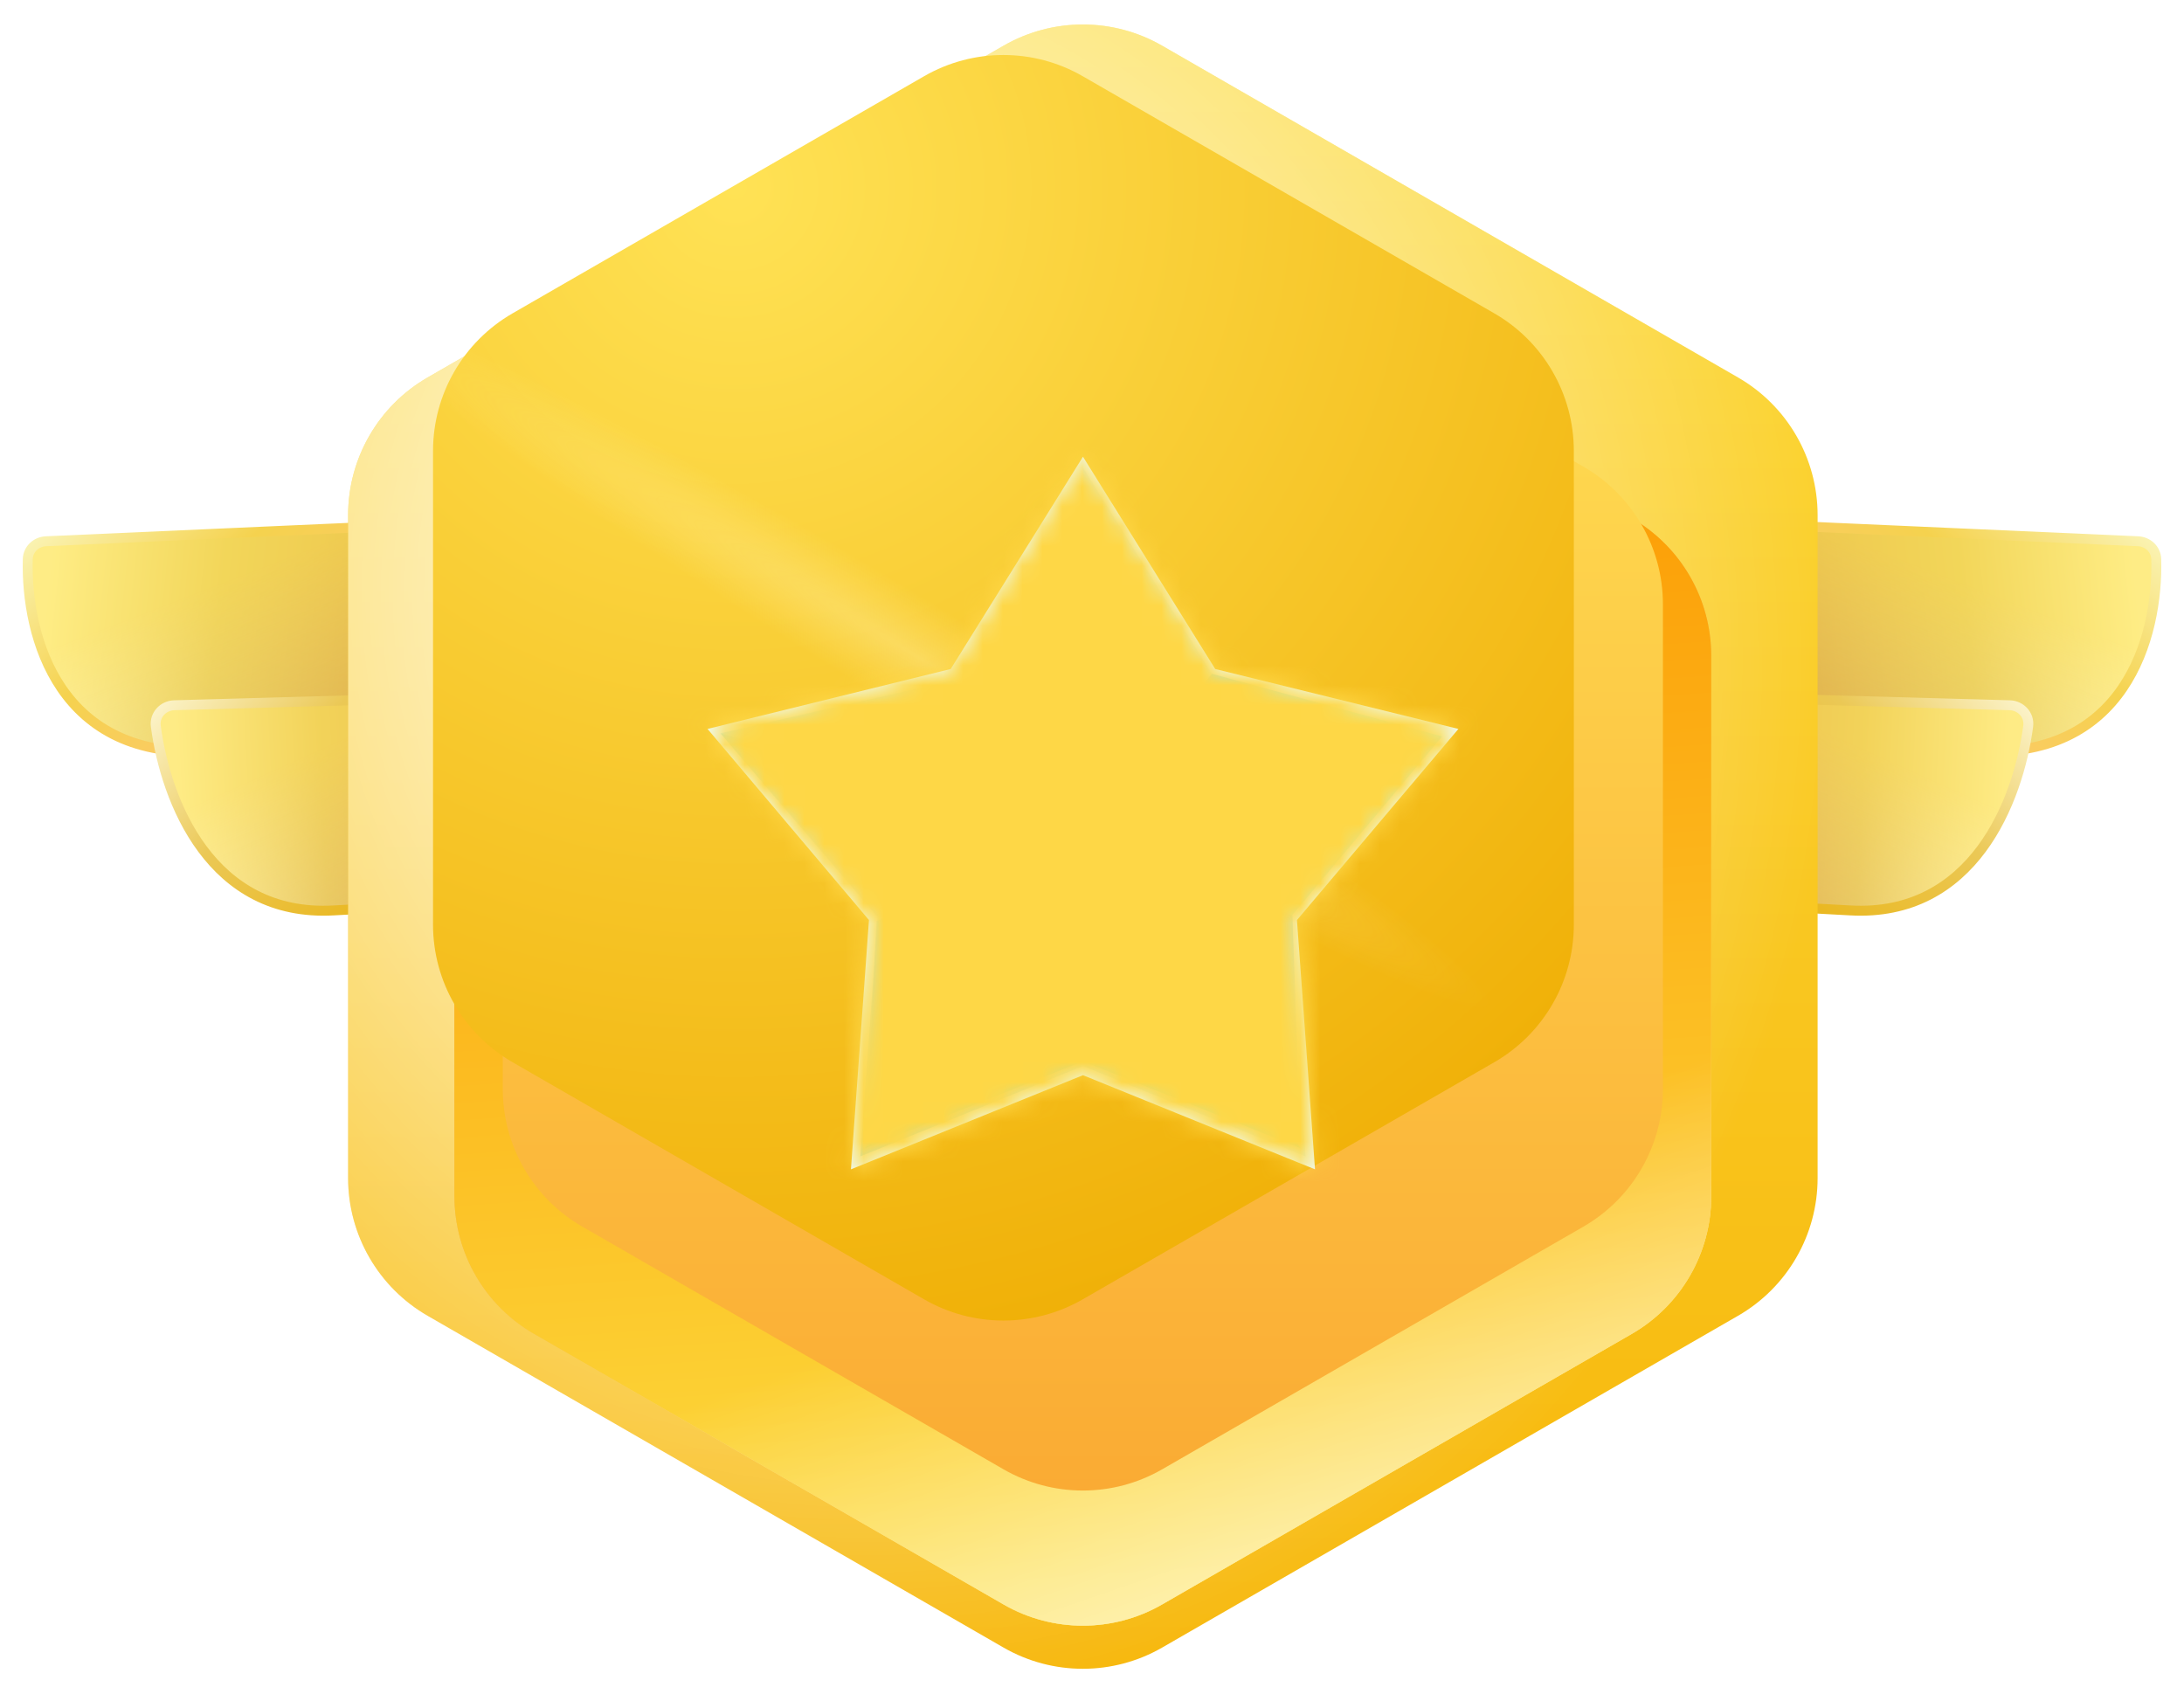 <svg width="110" height="86" viewBox="0 0 110 86" fill="none" xmlns="http://www.w3.org/2000/svg">
<path d="M10.615 37.818C2.968 38.366 1.296 32.072 1.398 28.163C1.411 27.664 1.82 27.281 2.317 27.259L36.973 25.722C37.511 25.698 37.969 26.107 38.009 26.646L38.629 35.07C38.67 35.63 38.248 36.117 37.689 36.148C31.308 36.506 18.419 37.259 10.615 37.818Z" fill="url(#paint0_linear_13_2163)"/>
<path d="M10.615 37.818C2.968 38.366 1.296 32.072 1.398 28.163C1.411 27.664 1.82 27.281 2.317 27.259L36.973 25.722C37.511 25.698 37.969 26.107 38.009 26.646L38.629 35.07C38.67 35.63 38.248 36.117 37.689 36.148C31.308 36.506 18.419 37.259 10.615 37.818Z" fill="url(#paint1_linear_13_2163)"/>
<path d="M10.615 37.818C2.968 38.366 1.296 32.072 1.398 28.163C1.411 27.664 1.82 27.281 2.317 27.259L36.973 25.722C37.511 25.698 37.969 26.107 38.009 26.646L38.629 35.07C38.67 35.63 38.248 36.117 37.689 36.148C31.308 36.506 18.419 37.259 10.615 37.818Z" stroke="url(#paint2_linear_13_2163)" stroke-width="0.5"/>
<path d="M16.816 45.851C10.619 46.205 8.344 40.337 7.847 36.572C7.773 36.013 8.215 35.534 8.777 35.519L37.803 34.705C38.314 34.69 38.752 35.066 38.817 35.574L39.868 43.706C39.944 44.292 39.504 44.817 38.916 44.841C33.56 45.051 23.147 45.488 16.816 45.851Z" fill="url(#paint3_linear_13_2163)"/>
<path d="M16.816 45.851C10.619 46.205 8.344 40.337 7.847 36.572C7.773 36.013 8.215 35.534 8.777 35.519L37.803 34.705C38.314 34.69 38.752 35.066 38.817 35.574L39.868 43.706C39.944 44.292 39.504 44.817 38.916 44.841C33.56 45.051 23.147 45.488 16.816 45.851Z" fill="url(#paint4_linear_13_2163)"/>
<path d="M16.816 45.851C10.619 46.205 8.344 40.337 7.847 36.572C7.773 36.013 8.215 35.534 8.777 35.519L37.803 34.705C38.314 34.69 38.752 35.066 38.817 35.574L39.868 43.706C39.944 44.292 39.504 44.817 38.916 44.841C33.56 45.051 23.147 45.488 16.816 45.851Z" stroke="url(#paint5_linear_13_2163)" stroke-width="0.5"/>
<path d="M99.385 37.818C107.033 38.366 108.705 32.072 108.603 28.163C108.59 27.664 108.18 27.281 107.684 27.259L73.028 25.722C72.49 25.698 72.031 26.107 71.992 26.646L71.372 35.07C71.331 35.63 71.752 36.117 72.311 36.148C78.693 36.506 91.582 37.259 99.385 37.818Z" fill="url(#paint6_linear_13_2163)"/>
<path d="M99.385 37.818C107.033 38.366 108.705 32.072 108.603 28.163C108.59 27.664 108.18 27.281 107.684 27.259L73.028 25.722C72.49 25.698 72.031 26.107 71.992 26.646L71.372 35.07C71.331 35.63 71.752 36.117 72.311 36.148C78.693 36.506 91.582 37.259 99.385 37.818Z" fill="url(#paint7_linear_13_2163)"/>
<path d="M99.385 37.818C107.033 38.366 108.705 32.072 108.603 28.163C108.59 27.664 108.18 27.281 107.684 27.259L73.028 25.722C72.49 25.698 72.031 26.107 71.992 26.646L71.372 35.07C71.331 35.63 71.752 36.117 72.311 36.148C78.693 36.506 91.582 37.259 99.385 37.818Z" stroke="url(#paint8_linear_13_2163)" stroke-width="0.5"/>
<path d="M93.184 45.851C99.38 46.205 101.655 40.337 102.153 36.572C102.226 36.013 101.785 35.534 101.223 35.519L72.196 34.705C71.686 34.69 71.248 35.066 71.182 35.574L70.132 43.706C70.056 44.292 70.496 44.817 71.084 44.841C76.439 45.051 86.853 45.488 93.184 45.851Z" fill="url(#paint9_linear_13_2163)"/>
<path d="M93.184 45.851C99.38 46.205 101.655 40.337 102.153 36.572C102.226 36.013 101.785 35.534 101.223 35.519L72.196 34.705C71.686 34.69 71.248 35.066 71.182 35.574L70.132 43.706C70.056 44.292 70.496 44.817 71.084 44.841C76.439 45.051 86.853 45.488 93.184 45.851Z" fill="url(#paint10_linear_13_2163)"/>
<path d="M93.184 45.851C99.38 46.205 101.655 40.337 102.153 36.572C102.226 36.013 101.785 35.534 101.223 35.519L72.196 34.705C71.686 34.69 71.248 35.066 71.182 35.574L70.132 43.706C70.056 44.292 70.496 44.817 71.084 44.841C76.439 45.051 86.853 45.488 93.184 45.851Z" stroke="url(#paint11_linear_13_2163)" stroke-width="0.5"/>
<path d="M50.546 2.301C53.018 0.877 56.061 0.877 58.533 2.301L87.539 19.011C90.018 20.439 91.546 23.082 91.546 25.943V59.334C91.546 62.195 90.018 64.838 87.539 66.266L58.533 82.977C56.061 84.401 53.018 84.401 50.546 82.977L21.539 66.266C19.06 64.838 17.533 62.195 17.533 59.334V25.943C17.533 23.082 19.06 20.439 21.539 19.011L50.546 2.301Z" fill="url(#paint12_linear_13_2163)"/>
<path d="M50.546 2.301C53.018 0.877 56.061 0.877 58.533 2.301L87.539 19.011C90.018 20.439 91.546 23.082 91.546 25.943V59.334C91.546 62.195 90.018 64.838 87.539 66.266L58.533 82.977C56.061 84.401 53.018 84.401 50.546 82.977L21.539 66.266C19.06 64.838 17.533 62.195 17.533 59.334V25.943C17.533 23.082 19.06 20.439 21.539 19.011L50.546 2.301Z" fill="url(#paint13_radial_13_2163)"/>
<g filter="url(#filter0_i_13_2163)">
<path d="M50.545 8.472C53.017 7.048 56.061 7.048 58.532 8.472L82.183 22.097C84.662 23.525 86.189 26.168 86.189 29.029V56.249C86.189 59.109 84.662 61.752 82.183 63.181L58.532 76.805C56.061 78.23 53.017 78.23 50.545 76.805L26.895 63.181C24.416 61.752 22.889 59.109 22.889 56.249V29.029C22.889 26.168 24.416 23.525 26.895 22.097L50.545 8.472Z" fill="url(#paint14_linear_13_2163)"/>
<path d="M50.545 8.472C53.017 7.048 56.061 7.048 58.532 8.472L82.183 22.097C84.662 23.525 86.189 26.168 86.189 29.029V56.249C86.189 59.109 84.662 61.752 82.183 63.181L58.532 76.805C56.061 78.23 53.017 78.23 50.545 76.805L26.895 63.181C24.416 61.752 22.889 59.109 22.889 56.249V29.029C22.889 26.168 24.416 23.525 26.895 22.097L50.545 8.472Z" fill="url(#paint15_linear_13_2163)"/>
<path d="M50.545 8.472C53.017 7.048 56.061 7.048 58.532 8.472L82.183 22.097C84.662 23.525 86.189 26.168 86.189 29.029V56.249C86.189 59.109 84.662 61.752 82.183 63.181L58.532 76.805C56.061 78.23 53.017 78.23 50.545 76.805L26.895 63.181C24.416 61.752 22.889 59.109 22.889 56.249V29.029C22.889 26.168 24.416 23.525 26.895 22.097L50.545 8.472Z" fill="url(#paint16_linear_13_2163)"/>
</g>
<path d="M50.546 11.277C53.018 9.853 56.061 9.853 58.533 11.277L79.749 23.5C82.227 24.928 83.755 27.571 83.755 30.431V54.846C83.755 57.707 82.227 60.35 79.749 61.778L58.533 74C56.061 75.424 53.018 75.424 50.546 74L29.33 61.778C26.851 60.35 25.323 57.707 25.323 54.846V30.431C25.323 27.571 26.851 24.928 29.33 23.5L50.546 11.277Z" fill="url(#paint17_linear_13_2163)"/>
<g filter="url(#filter1_i_13_2163)">
<path d="M50.545 11.838C53.017 10.414 56.061 10.414 58.532 11.838L79.261 23.78C81.74 25.208 83.268 27.851 83.268 30.712V54.566C83.268 57.426 81.74 60.069 79.261 61.498L58.532 73.439C56.06 74.863 53.017 74.863 50.545 73.439L29.817 61.498C27.338 60.069 25.81 57.426 25.81 54.566V30.712C25.81 27.851 27.338 25.208 29.817 23.78L50.545 11.838Z" fill="url(#paint18_radial_13_2163)"/>
<path d="M50.545 11.838C53.017 10.414 56.061 10.414 58.532 11.838L79.261 23.78C81.74 25.208 83.268 27.851 83.268 30.712V54.566C83.268 57.426 81.74 60.069 79.261 61.498L58.532 73.439C56.06 74.863 53.017 74.863 50.545 73.439L29.817 61.498C27.338 60.069 25.81 57.426 25.81 54.566V30.712C25.81 27.851 27.338 25.208 29.817 23.78L50.545 11.838Z" fill="url(#paint19_angular_13_2163)" fill-opacity="0.3"/>
</g>
<path d="M54.545 23.002L61.206 33.693L73.454 36.711L65.323 46.336L66.232 58.891L54.545 54.149L42.859 58.891L43.767 46.336L35.636 36.711L47.884 33.693L54.545 23.002Z" fill="#ECFEFF"/>
<path d="M54.545 23.812L60.934 34.066L72.682 36.961L64.883 46.193L65.754 58.236L54.545 53.688L43.335 58.236L44.206 46.193L36.407 36.961L48.155 34.066L54.545 23.812Z" fill="#EAFFFA"/>
<path d="M54.545 42.032V23.556L61.037 33.934L54.545 42.032Z" fill="url(#paint20_linear_13_2163)" fill-opacity="0.1"/>
<path d="M54.545 42.031L72.642 37.092L61.037 33.934L54.545 42.031Z" fill="url(#paint21_linear_13_2163)" fill-opacity="0.5"/>
<path d="M54.545 42.032L72.63 37.092L65.094 46.08L54.545 42.032Z" fill="url(#paint22_linear_13_2163)"/>
<path d="M54.545 42.032L65.5 57.822L65.094 46.08L54.545 42.032Z" fill="url(#paint23_linear_13_2163)"/>
<path d="M54.139 42.436L36.286 36.93L48.053 34.258L54.139 42.436Z" fill="url(#paint24_linear_13_2163)"/>
<path d="M54.545 42.032L36.286 36.93L44.239 46.242L54.545 42.032Z" fill="url(#paint25_linear_13_2163)"/>
<path d="M54.545 42.032L65.501 57.822L54.545 53.449L54.545 42.032Z" fill="url(#paint26_linear_13_2163)"/>
<path d="M54.545 42.032L43.589 57.822L54.545 53.449L54.545 42.032Z" fill="url(#paint27_linear_13_2163)"/>
<path d="M54.545 42.032L43.589 57.822L44.141 46.392L54.545 42.032Z" fill="url(#paint28_linear_13_2163)"/>
<path d="M54.545 23.812L60.934 34.066L72.682 36.961L64.883 46.193L65.754 58.236L54.545 53.688L43.335 58.236L44.206 46.193L36.407 36.961L48.155 34.066L54.545 23.812Z" fill="url(#paint29_radial_13_2163)" fill-opacity="0.4"/>
<mask id="mask0_13_2163" style="mask-type:alpha" maskUnits="userSpaceOnUse" x="35" y="23" width="39" height="36">
<path d="M54.545 23.002L61.206 33.693L73.454 36.711L65.323 46.336L66.232 58.891L54.545 54.149L42.859 58.891L43.767 46.336L35.636 36.711L47.884 33.693L54.545 23.002Z" fill="#ECFEFF"/>
<path d="M54.545 23.812L60.934 34.066L72.682 36.961L64.883 46.193L65.754 58.236L54.545 53.688L43.335 58.236L44.206 46.193L36.407 36.961L48.155 34.066L54.545 23.812Z" fill="#EAFFFA"/>
<path d="M54.545 42.032V23.556L61.037 33.934L54.545 42.032Z" fill="url(#paint30_linear_13_2163)" fill-opacity="0.1"/>
<path d="M54.545 42.031L72.642 37.092L61.037 33.934L54.545 42.031Z" fill="url(#paint31_linear_13_2163)" fill-opacity="0.5"/>
<path d="M54.545 42.032L72.63 37.092L65.094 46.08L54.545 42.032Z" fill="url(#paint32_linear_13_2163)"/>
<path d="M54.545 42.032L65.5 57.822L65.094 46.08L54.545 42.032Z" fill="url(#paint33_linear_13_2163)"/>
<path d="M54.139 42.436L36.286 36.93L48.053 34.258L54.139 42.436Z" fill="url(#paint34_linear_13_2163)"/>
<path d="M54.545 42.032L36.286 36.93L44.239 46.242L54.545 42.032Z" fill="url(#paint35_linear_13_2163)"/>
<path d="M54.545 42.032L65.501 57.822L54.545 53.449L54.545 42.032Z" fill="url(#paint36_linear_13_2163)"/>
<path d="M54.545 42.032L43.589 57.822L54.545 53.449L54.545 42.032Z" fill="url(#paint37_linear_13_2163)"/>
<path d="M54.545 42.032L43.589 57.822L44.141 46.392L54.545 42.032Z" fill="url(#paint38_linear_13_2163)"/>
<path d="M54.545 23.812L60.934 34.066L72.682 36.961L64.883 46.193L65.754 58.236L54.545 53.688L43.335 58.236L44.206 46.193L36.407 36.961L48.155 34.066L54.545 23.812Z" fill="url(#paint39_radial_13_2163)" fill-opacity="0.4"/>
</mask>
<g mask="url(#mask0_13_2163)">
<g style="mix-blend-mode:color">
<rect x="24.177" y="13.465" width="55.664" height="55.543" fill="#FED746"/>
</g>
</g>
<defs>
<filter id="filter0_i_13_2163" x="22.889" y="7.404" width="63.301" height="73.469" filterUnits="userSpaceOnUse" color-interpolation-filters="sRGB">
<feFlood flood-opacity="0" result="BackgroundImageFix"/>
<feBlend mode="normal" in="SourceGraphic" in2="BackgroundImageFix" result="shape"/>
<feColorMatrix in="SourceAlpha" type="matrix" values="0 0 0 0 0 0 0 0 0 0 0 0 0 0 0 0 0 0 127 0" result="hardAlpha"/>
<feOffset dy="4"/>
<feGaussianBlur stdDeviation="1.5"/>
<feComposite in2="hardAlpha" operator="arithmetic" k2="-1" k3="1"/>
<feColorMatrix type="matrix" values="0 0 0 0 0.646 0 0 0 0 0.313 0 0 0 0 0.086 0 0 0 0.25 0"/>
<feBlend mode="normal" in2="shape" result="effect1_innerShadow_13_2163"/>
</filter>
<filter id="filter1_i_13_2163" x="21.81" y="2.77" width="61.458" height="71.737" filterUnits="userSpaceOnUse" color-interpolation-filters="sRGB">
<feFlood flood-opacity="0" result="BackgroundImageFix"/>
<feBlend mode="normal" in="SourceGraphic" in2="BackgroundImageFix" result="shape"/>
<feColorMatrix in="SourceAlpha" type="matrix" values="0 0 0 0 0 0 0 0 0 0 0 0 0 0 0 0 0 0 127 0" result="hardAlpha"/>
<feOffset dx="-4" dy="-8"/>
<feGaussianBlur stdDeviation="12"/>
<feComposite in2="hardAlpha" operator="arithmetic" k2="-1" k3="1"/>
<feColorMatrix type="matrix" values="0 0 0 0 0.812 0 0 0 0 0.475 0 0 0 0 0 0 0 0 0.15 0"/>
<feBlend mode="normal" in2="shape" result="effect1_innerShadow_13_2163"/>
</filter>
<linearGradient id="paint0_linear_13_2163" x1="2.255" y1="31.337" x2="21.897" y2="33.401" gradientUnits="userSpaceOnUse">
<stop stop-color="#FDFBCC"/>
<stop offset="0.438" stop-color="#DFC360"/>
<stop offset="1" stop-color="#D19337"/>
</linearGradient>
<linearGradient id="paint1_linear_13_2163" x1="13.235" y1="24.991" x2="20.517" y2="43.827" gradientUnits="userSpaceOnUse">
<stop offset="0.165" stop-color="#FFE255" stop-opacity="0.6"/>
<stop offset="1" stop-color="#FFEB86" stop-opacity="0"/>
</linearGradient>
<linearGradient id="paint2_linear_13_2163" x1="-0.379" y1="27.076" x2="11.567" y2="41.117" gradientUnits="userSpaceOnUse">
<stop stop-color="#FBF9C5"/>
<stop offset="0.458" stop-color="#F5D24E"/>
<stop offset="1" stop-color="#FFC672"/>
</linearGradient>
<linearGradient id="paint3_linear_13_2163" x1="8.967" y1="39.445" x2="25.468" y2="38.626" gradientUnits="userSpaceOnUse">
<stop stop-color="#FDF8CC"/>
<stop offset="0.438" stop-color="#DFBB60"/>
<stop offset="1" stop-color="#D18137"/>
</linearGradient>
<linearGradient id="paint4_linear_13_2163" x1="17.498" y1="33.465" x2="25.768" y2="51.873" gradientUnits="userSpaceOnUse">
<stop offset="0.165" stop-color="#FFE255" stop-opacity="0.6"/>
<stop offset="1" stop-color="#FFEB86" stop-opacity="0"/>
</linearGradient>
<linearGradient id="paint5_linear_13_2163" x1="6.194" y1="35.296" x2="19.561" y2="47.374" gradientUnits="userSpaceOnUse">
<stop stop-color="#FFFCE1"/>
<stop offset="0.458" stop-color="#EBC855"/>
<stop offset="1" stop-color="#EAB415"/>
</linearGradient>
<linearGradient id="paint6_linear_13_2163" x1="107.745" y1="31.337" x2="88.104" y2="33.401" gradientUnits="userSpaceOnUse">
<stop stop-color="#FDFBCC"/>
<stop offset="0.438" stop-color="#DFC360"/>
<stop offset="1" stop-color="#D19337"/>
</linearGradient>
<linearGradient id="paint7_linear_13_2163" x1="96.766" y1="24.991" x2="89.483" y2="43.827" gradientUnits="userSpaceOnUse">
<stop offset="0.165" stop-color="#FFE255" stop-opacity="0.6"/>
<stop offset="1" stop-color="#FFEB86" stop-opacity="0"/>
</linearGradient>
<linearGradient id="paint8_linear_13_2163" x1="110.38" y1="27.076" x2="98.433" y2="41.117" gradientUnits="userSpaceOnUse">
<stop stop-color="#FBF9C5"/>
<stop offset="0.458" stop-color="#F5D24E"/>
<stop offset="1" stop-color="#FFC672"/>
</linearGradient>
<linearGradient id="paint9_linear_13_2163" x1="101.033" y1="39.445" x2="84.532" y2="38.626" gradientUnits="userSpaceOnUse">
<stop stop-color="#FDF8CC"/>
<stop offset="0.438" stop-color="#DFBB60"/>
<stop offset="1" stop-color="#D18137"/>
</linearGradient>
<linearGradient id="paint10_linear_13_2163" x1="92.501" y1="33.465" x2="84.231" y2="51.873" gradientUnits="userSpaceOnUse">
<stop offset="0.165" stop-color="#FFE255" stop-opacity="0.6"/>
<stop offset="1" stop-color="#FFEB86" stop-opacity="0"/>
</linearGradient>
<linearGradient id="paint11_linear_13_2163" x1="103.806" y1="35.296" x2="90.439" y2="47.374" gradientUnits="userSpaceOnUse">
<stop stop-color="#FFFCE1"/>
<stop offset="0.458" stop-color="#EBC855"/>
<stop offset="1" stop-color="#EAB415"/>
</linearGradient>
<linearGradient id="paint12_linear_13_2163" x1="54.539" y1="0" x2="54.539" y2="85.278" gradientUnits="userSpaceOnUse">
<stop stop-color="#FCDC3E"/>
<stop offset="1" stop-color="#F7B609"/>
</linearGradient>
<radialGradient id="paint13_radial_13_2163" cx="0" cy="0" r="1" gradientUnits="userSpaceOnUse" gradientTransform="translate(41.888 30.857) rotate(76.913) scale(55.872 49.731)">
<stop stop-color="white"/>
<stop offset="1" stop-color="white" stop-opacity="0"/>
</radialGradient>
<linearGradient id="paint14_linear_13_2163" x1="62.973" y1="72.935" x2="36.921" y2="17.909" gradientUnits="userSpaceOnUse">
<stop stop-color="#FFEEB0"/>
<stop offset="1" stop-color="#E98C00"/>
</linearGradient>
<linearGradient id="paint15_linear_13_2163" x1="51.132" y1="76.016" x2="47.123" y2="16.678" gradientUnits="userSpaceOnUse">
<stop stop-color="#FCDC3E"/>
<stop offset="1" stop-color="#FC9700"/>
</linearGradient>
<linearGradient id="paint16_linear_13_2163" x1="65.503" y1="100.145" x2="52.061" y2="60.854" gradientUnits="userSpaceOnUse">
<stop offset="0.064" stop-color="white"/>
<stop offset="0.243" stop-color="white"/>
<stop offset="1" stop-color="white" stop-opacity="0"/>
</linearGradient>
<linearGradient id="paint17_linear_13_2163" x1="54.539" y1="8.977" x2="54.539" y2="76.301" gradientUnits="userSpaceOnUse">
<stop stop-color="#FFE255"/>
<stop offset="1" stop-color="#FAAA33"/>
</linearGradient>
<radialGradient id="paint18_radial_13_2163" cx="0" cy="0" r="1" gradientUnits="userSpaceOnUse" gradientTransform="translate(40.999 17.306) rotate(76.954) scale(59.982 60.099)">
<stop stop-color="#FFE255"/>
<stop offset="1" stop-color="#F0B007"/>
</radialGradient>
<radialGradient id="paint19_angular_13_2163" cx="0" cy="0" r="1" gradientUnits="userSpaceOnUse" gradientTransform="translate(50.278 41.12) rotate(-148.65) scale(33.855 2.724)">
<stop stop-color="#FFF9C1"/>
<stop offset="1" stop-color="#FFF7B3" stop-opacity="0"/>
</radialGradient>
<linearGradient id="paint20_linear_13_2163" x1="59.008" y1="37.173" x2="57.392" y2="21.382" gradientUnits="userSpaceOnUse">
<stop stop-color="#30F8FF"/>
<stop offset="1" stop-color="#30C0FF"/>
</linearGradient>
<linearGradient id="paint21_linear_13_2163" x1="59.414" y1="39.602" x2="67.521" y2="35.134" gradientUnits="userSpaceOnUse">
<stop stop-color="#30C0FF"/>
<stop offset="1" stop-color="#88FBFF"/>
</linearGradient>
<linearGradient id="paint22_linear_13_2163" x1="64.689" y1="43.246" x2="54.145" y2="42.986" gradientUnits="userSpaceOnUse">
<stop stop-color="#B4FAFF"/>
<stop offset="1" stop-color="#ABC3FF" stop-opacity="0"/>
</linearGradient>
<linearGradient id="paint23_linear_13_2163" x1="56.573" y1="44.056" x2="71.014" y2="65.495" gradientUnits="userSpaceOnUse">
<stop stop-color="#8FE0FC"/>
<stop offset="1" stop-color="#DBF4FC" stop-opacity="0"/>
</linearGradient>
<linearGradient id="paint24_linear_13_2163" x1="41.966" y1="35.553" x2="72.223" y2="53.046" gradientUnits="userSpaceOnUse">
<stop stop-color="#C4F7FB"/>
<stop offset="1" stop-color="white" stop-opacity="0"/>
</linearGradient>
<linearGradient id="paint25_linear_13_2163" x1="44.401" y1="38.388" x2="43.595" y2="51.283" gradientUnits="userSpaceOnUse">
<stop stop-color="#B1F1F5"/>
<stop offset="0.633" stop-color="#F0FCFF"/>
</linearGradient>
<linearGradient id="paint26_linear_13_2163" x1="59.82" y1="55.392" x2="55.16" y2="40.894" gradientUnits="userSpaceOnUse">
<stop stop-color="#88FBFF"/>
<stop offset="1" stop-color="#CCE5FC"/>
</linearGradient>
<linearGradient id="paint27_linear_13_2163" x1="47.241" y1="56.607" x2="52.013" y2="43.719" gradientUnits="userSpaceOnUse">
<stop stop-color="#88FBFF"/>
<stop offset="1" stop-color="#7FD8F4" stop-opacity="0.97"/>
</linearGradient>
<linearGradient id="paint28_linear_13_2163" x1="52.11" y1="44.866" x2="25.356" y2="44.009" gradientUnits="userSpaceOnUse">
<stop stop-color="#9FEAFC"/>
<stop offset="0.756" stop-color="#D5F0FF" stop-opacity="0"/>
</linearGradient>
<radialGradient id="paint29_radial_13_2163" cx="0" cy="0" r="1" gradientUnits="userSpaceOnUse" gradientTransform="translate(45.212 57.822) rotate(-64.241) scale(24.275 47.173)">
<stop stop-color="#30C0FF"/>
<stop offset="1" stop-color="#EAF7FF" stop-opacity="0"/>
</radialGradient>
<linearGradient id="paint30_linear_13_2163" x1="59.008" y1="37.173" x2="57.392" y2="21.382" gradientUnits="userSpaceOnUse">
<stop stop-color="#30F8FF"/>
<stop offset="1" stop-color="#30C0FF"/>
</linearGradient>
<linearGradient id="paint31_linear_13_2163" x1="59.414" y1="39.602" x2="67.521" y2="35.134" gradientUnits="userSpaceOnUse">
<stop stop-color="#30C0FF"/>
<stop offset="1" stop-color="#88FBFF"/>
</linearGradient>
<linearGradient id="paint32_linear_13_2163" x1="64.689" y1="43.246" x2="54.145" y2="42.986" gradientUnits="userSpaceOnUse">
<stop stop-color="#B4FAFF"/>
<stop offset="1" stop-color="#ABC3FF" stop-opacity="0"/>
</linearGradient>
<linearGradient id="paint33_linear_13_2163" x1="56.573" y1="44.056" x2="71.014" y2="65.495" gradientUnits="userSpaceOnUse">
<stop stop-color="#8FE0FC"/>
<stop offset="1" stop-color="#DBF4FC" stop-opacity="0"/>
</linearGradient>
<linearGradient id="paint34_linear_13_2163" x1="41.966" y1="35.553" x2="72.223" y2="53.046" gradientUnits="userSpaceOnUse">
<stop stop-color="#C4F7FB"/>
<stop offset="1" stop-color="white" stop-opacity="0"/>
</linearGradient>
<linearGradient id="paint35_linear_13_2163" x1="44.401" y1="38.388" x2="43.595" y2="51.283" gradientUnits="userSpaceOnUse">
<stop stop-color="#B1F1F5"/>
<stop offset="0.633" stop-color="#F0FCFF"/>
</linearGradient>
<linearGradient id="paint36_linear_13_2163" x1="59.82" y1="55.392" x2="55.16" y2="40.894" gradientUnits="userSpaceOnUse">
<stop stop-color="#88FBFF"/>
<stop offset="1" stop-color="#CCE5FC"/>
</linearGradient>
<linearGradient id="paint37_linear_13_2163" x1="47.241" y1="56.607" x2="52.013" y2="43.719" gradientUnits="userSpaceOnUse">
<stop stop-color="#88FBFF"/>
<stop offset="1" stop-color="#7FD8F4" stop-opacity="0.97"/>
</linearGradient>
<linearGradient id="paint38_linear_13_2163" x1="52.11" y1="44.866" x2="25.356" y2="44.009" gradientUnits="userSpaceOnUse">
<stop stop-color="#9FEAFC"/>
<stop offset="0.756" stop-color="#D5F0FF" stop-opacity="0"/>
</linearGradient>
<radialGradient id="paint39_radial_13_2163" cx="0" cy="0" r="1" gradientUnits="userSpaceOnUse" gradientTransform="translate(45.212 57.822) rotate(-64.241) scale(24.275 47.173)">
<stop stop-color="#30C0FF"/>
<stop offset="1" stop-color="#EAF7FF" stop-opacity="0"/>
</radialGradient>
</defs>
</svg>
